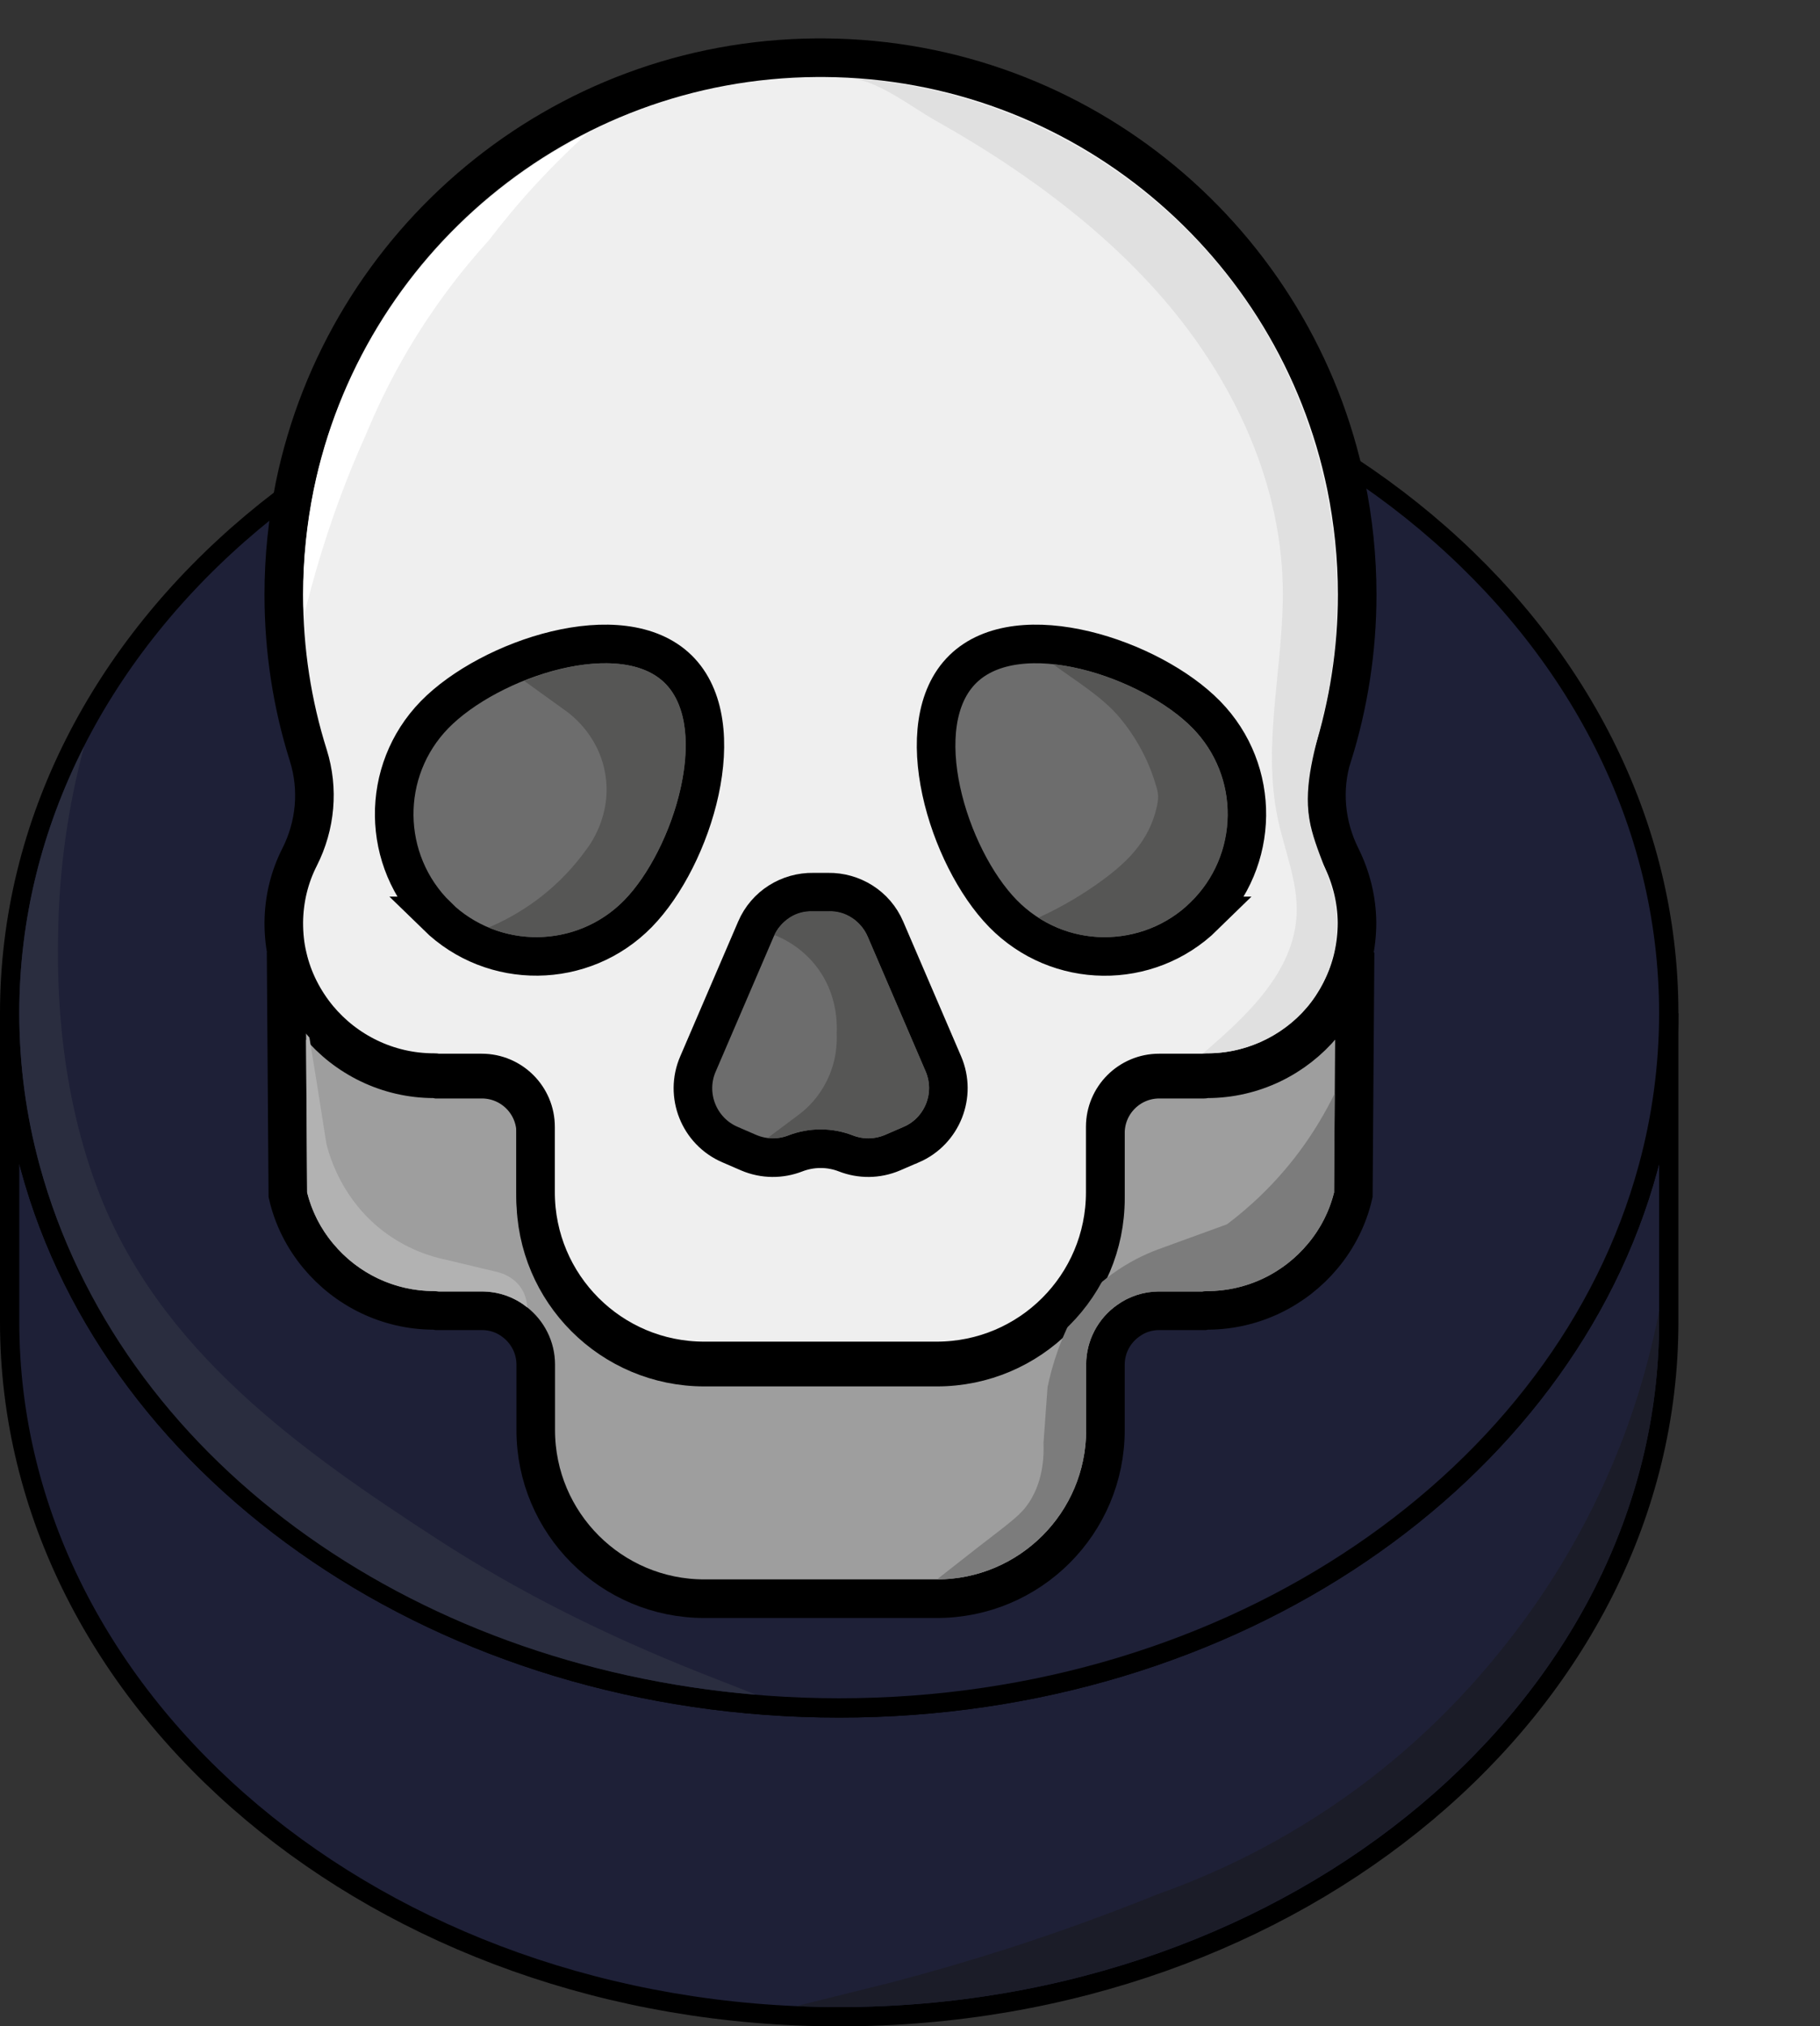<?xml version="1.0" encoding="UTF-8"?>
<svg id="Button_white1" xmlns="http://www.w3.org/2000/svg" viewBox="0 0 94.34 105">
  <rect x="0" y="0" width="94.34" height="105" fill="#333333" stroke="none"/>
  <defs>
    <style>
      .cls-1 {
        fill: #efefef;
      }

      .cls-1, .cls-2, .cls-3, .cls-4 {
        stroke: #000;
      }

      .cls-1, .cls-2, .cls-4 {
        stroke-miterlimit: 10;
        stroke-width: 2px;
      }

      .cls-2 {
        fill: #9e9e9e;
      }

      .cls-5 {
        fill: #565655;
      }

      .cls-5, .cls-6, .cls-7, .cls-8, .cls-9, .cls-10, .cls-11 {
        stroke-width: 0px;
      }

      .cls-6 {
        fill: #e0e0e0;
      }

      .cls-7 {
        fill: #7c7c7c;
      }

      .cls-8 {
        fill: #1b1c28;
      }

      .cls-9 {
        fill: #b2b2b2;
      }

      .cls-3 {
        fill: #1e2037;
      }

      .cls-4 {
        fill: #6d6d6d;
      }

      .cls-10 {
        fill: #fff;
      }

      .cls-11 {
        fill: #2a2d3f;
      }
    </style>
  </defs>
  <g id="Bot_blue">
    <path class="cls-3" d="M86.5,52.5v16c0,19.8-19.17,36-43,36S.5,88.3.5,68.5v-16c0,2.75.37,5.43,1.07,8,4.34,15.99,21.41,28,41.93,28s37.59-12.01,41.93-28c.7-2.57,1.07-5.25,1.07-8Z"/>
    <path class="cls-8" d="M86,67.89v.61c0,19.58-19.07,35.5-42.5,35.5-.75,0-1.49-.02-2.22-.05,1.65-.41,3.29-.82,4.94-1.23,1.92-.5,3.91-1.08,5.98-1.74,2.78-.89,5.38-1.85,7.79-2.82,2.77-.98,6.53-2.65,10.45-5.55,3.29-2.44,5.68-5,7.34-7.07,1.99-2.45,4.39-6,6.21-10.66,1-2.55,1.62-4.93,2.02-6.99Z"/>
  </g>
  <g id="Top_blue">
    <path class="cls-3" d="M86.5,52.5c0,2.75-.37,5.43-1.07,8-4.34,15.99-21.41,28-41.93,28S5.91,76.49,1.57,60.5c-.7-2.57-1.07-5.25-1.07-8C.5,32.7,19.67,16.5,43.5,16.5s43,16.2,43,36Z"/>
    <path class="cls-11" d="M39.16,87.81c-18.08-1.5-33.01-12.36-37.11-27.44-.7-2.57-1.05-5.21-1.05-7.87,0-4.9,1.2-9.57,3.36-13.82-.61,2.27-1.25,5.47-1.34,9.34-.05,2.18-.14,7.85,2.05,13.62,3.15,8.32,10.48,13.5,17.67,18.16,4.33,2.8,8.72,4.95,13.51,6.86,1.44.57,2.95,1.15,2.91,1.15Z"/>
  </g>
  <g>
    <path class="cls-2" d="M14.92,49.91c.27,1.18.82,2.26,1.58,3.17,1.43,1.72,3.6,2.82,6,2.82.05,0,.11.01.16.02h2.32c1.54,0,2.79,1.25,2.79,2.79v3.39c0,4.83,3.92,8.74,8.74,8.74h12.05c4.83,0,8.74-3.91,8.74-8.74v-3.39c0-1.54,1.25-2.79,2.79-2.79h2.32c.05,0,.11-.02.16-.02,2.4,0,4.57-1.1,6-2.82.76-.91,1.31-1.99,1.58-3.17.05-.19.07-.37.09-.56l-.09,12.56c-.27,1.18-.82,2.26-1.58,3.17-1.43,1.72-3.6,2.82-6,2.82-.05,0-.11.01-.16.02h-2.32c-.6,0-1.16.19-1.61.52-.71.5-1.18,1.33-1.18,2.27v3.39c0,4.83-3.91,8.74-8.74,8.74h-12.05c-4.82,0-8.74-3.91-8.74-8.74v-3.39c0-.89-.42-1.68-1.07-2.19-.47-.38-1.07-.6-1.72-.6h-2.32s-.11-.02-.16-.02c-2.4,0-4.57-1.1-6-2.82-.76-.91-1.31-1.99-1.58-3.17l-.09-12.56"/>
    <path class="cls-9" d="M27.33,67.75c-.66-.54-1.49-.83-2.35-.83h-2.24c-.08-.01-.16-.02-.24-.02-2.02,0-3.93-.89-5.23-2.46-.65-.77-1.11-1.69-1.35-2.65l-.06-9.13c.19,1.17.38,2.34.57,3.51.16,1.04.33,2.07.49,3.11.19.74.83,2.85,2.86,4.45,1.29,1.01,2.6,1.4,3.35,1.55l2.68.64c.15.04.83.22,1.24.88.23.38.27.76.28.95Z"/>
    <path class="cls-7" d="M69.18,56.7l-.03,5.09c-.24.96-.7,1.88-1.35,2.65-1.3,1.57-3.2,2.46-5.23,2.46-.07,0-.16,0-.24.02h-2.24c-.8,0-1.56.25-2.19.7-1,.71-1.6,1.87-1.6,3.09v3.39c0,4.27-3.46,7.73-7.73,7.74.45-.35,1.19-.94,2.13-1.67,1.8-1.39,2.23-1.69,2.65-2.33.35-.54.8-1.5.74-3.07.07-.96.14-1.93.21-2.89.12-.59.3-1.26.56-1.98.34-.92.73-1.7,1.09-2.33.4-.47.96-1.02,1.69-1.55.88-.64,1.72-1.03,2.36-1.27,1.2-.44,2.4-.87,3.6-1.31,1.09-.82,2.44-2.02,3.71-3.71.81-1.08,1.41-2.13,1.86-3.04Z"/>
  </g>
  <g>
    <path class="cls-1" d="M69.08,39.14c.82-2.63,1.27-5.43,1.27-8.33,0-1.93-.2-3.82-.57-5.64-2.59-12.6-13.7-22.09-27.05-22.18-.07,0-.13,0-.2,0s-.13,0-.2,0c-13.34.09-24.46,9.58-27.05,22.18-.37,1.82-.57,3.71-.57,5.64,0,2.9.44,5.7,1.27,8.33.55,1.75.38,3.63-.45,5.27-.52,1.02-.81,2.17-.82,3.4,0,.61.06,1.21.2,1.78.27,1.18.83,2.26,1.58,3.17,1.43,1.72,3.6,2.82,6,2.82.06,0,.11,0,.16.02h2.32c1.54,0,2.79,1.25,2.79,2.79v3.39c0,4.83,3.91,8.74,8.74,8.74h12.05c4.83,0,8.74-3.91,8.74-8.74v-3.39c0-1.54,1.25-2.79,2.79-2.79h2.32c.05-.01.11-.02.16-.02,2.4,0,4.57-1.1,6-2.82.76-.91,1.31-1.99,1.58-3.17.13-.57.2-1.17.2-1.78-.01-1.22-.31-2.37-.82-3.4-.82-1.64-1-3.52-.45-5.27Z"/>
    <path class="cls-4" d="M22.65,47.46c-2.91-2.85-2.96-7.52-.12-10.43,2.85-2.91,9.71-5.21,12.62-2.36,2.91,2.85.77,9.76-2.08,12.67-2.85,2.91-7.52,2.96-10.43.12Z"/>
    <path class="cls-4" d="M47.23,59.31l-.97.42c-.8.34-1.66.33-2.41.04-.84-.33-1.78-.33-2.63,0-.75.29-1.61.3-2.41-.04l-.97-.42c-1.61-.69-2.36-2.57-1.66-4.18l3-6.98c.52-1.22,1.72-1.94,2.97-1.92.26,0,.52,0,.78,0,1.25-.02,2.45.7,2.97,1.92l3,6.98c.69,1.61-.05,3.48-1.66,4.18Z"/>
    <path class="cls-4" d="M62.42,47.46c-2.91,2.85-7.58,2.79-10.43-.12-2.85-2.91-4.99-9.82-2.08-12.67,2.91-2.85,9.77-.55,12.62,2.36,2.85,2.91,2.79,7.58-.12,10.43Z"/>
    <path class="cls-6" d="M68.63,44.86c.2.53.4,1.07.52,1.63.44,1.98-.09,4.16-1.4,5.71s-3.35,2.46-5.38,2.37c2.26-1.93,4.69-4.2,4.84-7.17.08-1.7-.63-3.33-.98-5-.83-3.95.35-8.03.26-12.07-.12-5.63-2.76-11.01-6.51-15.21-2.17-2.43-4.69-4.51-7.38-6.34-1.35-.92-2.75-1.77-4.17-2.57-1.17-.66-2.96-2.06-4.32-2.14,7.77.45,15.26,4.49,19.91,10.73,4.65,6.24,6.38,14.57,4.6,22.14-.43,1.81-1.05,3.66-.75,5.5.14.84.46,1.63.76,2.43Z"/>
    <path class="cls-10" d="M30.43,6.92c-.83.75-1.7,1.6-2.59,2.56-.95,1.02-1.77,2.02-2.49,2.96-1.41,1.55-2.98,3.56-4.42,6.07-.82,1.43-1.46,2.79-1.98,4.05-.65,1.44-1.29,3.04-1.88,4.8-.54,1.61-.97,3.15-1.32,4.57-.02-.37-.03-.74-.03-1.11,0-1.84.19-3.66.55-5.44,1.68-8.15,7.06-14.85,14.16-18.46Z"/>
    <path class="cls-5" d="M32.36,46.65c-1.88,1.92-4.69,2.4-7.03,1.41.71-.3,1.58-.75,2.5-1.43,1.18-.88,1.99-1.82,2.51-2.54.19-.24,1.43-1.85,1.02-4.06-.37-2.04-1.87-3.09-2.15-3.28-.68-.49-1.36-.98-2.04-1.47,1.4-.56,2.89-.91,4.22-.91,1.23,0,2.33.3,3.06,1.02,2.43,2.37.42,8.69-2.09,11.26Z"/>
    <path class="cls-5" d="M63.64,42.26c-.02,1.7-.7,3.3-1.92,4.49-1.22,1.19-2.84,1.81-4.53,1.81-1.21-.01-2.37-.36-3.36-1.01,1.36-.62,2.4-1.29,3.12-1.8,1.44-1.03,2.6-2.13,3.01-3.93.04-.18.07-.36.07-.55,0-.2-.06-.41-.12-.6-.37-1.26-1.01-2.45-1.85-3.46-.93-1.12-2.3-1.92-3.47-2.79.45.05.93.13,1.43.25,2.22.53,4.5,1.73,5.8,3.06,1.19,1.22,1.84,2.83,1.82,4.53Z"/>
    <path class="cls-5" d="M46.84,58.39l-.97.42c-.53.22-1.12.23-1.66.02-.54-.21-1.11-.31-1.67-.31s-1.14.1-1.68.31c-.34.13-.71.18-1.06.13.56-.42,1.11-.83,1.67-1.25.35-.27.93-.8,1.36-1.65.55-1.07.56-2.05.54-2.52.02-.44.06-2.03-1.06-3.47-.77-.99-1.71-1.44-2.17-1.62.08-.17.31-.6.81-.92.35-.22.75-.33,1.18-.31h.81c.88-.05,1.69.5,2.04,1.32l3,6.97c.48,1.11-.04,2.39-1.14,2.87Z"/>
  </g>
</svg>